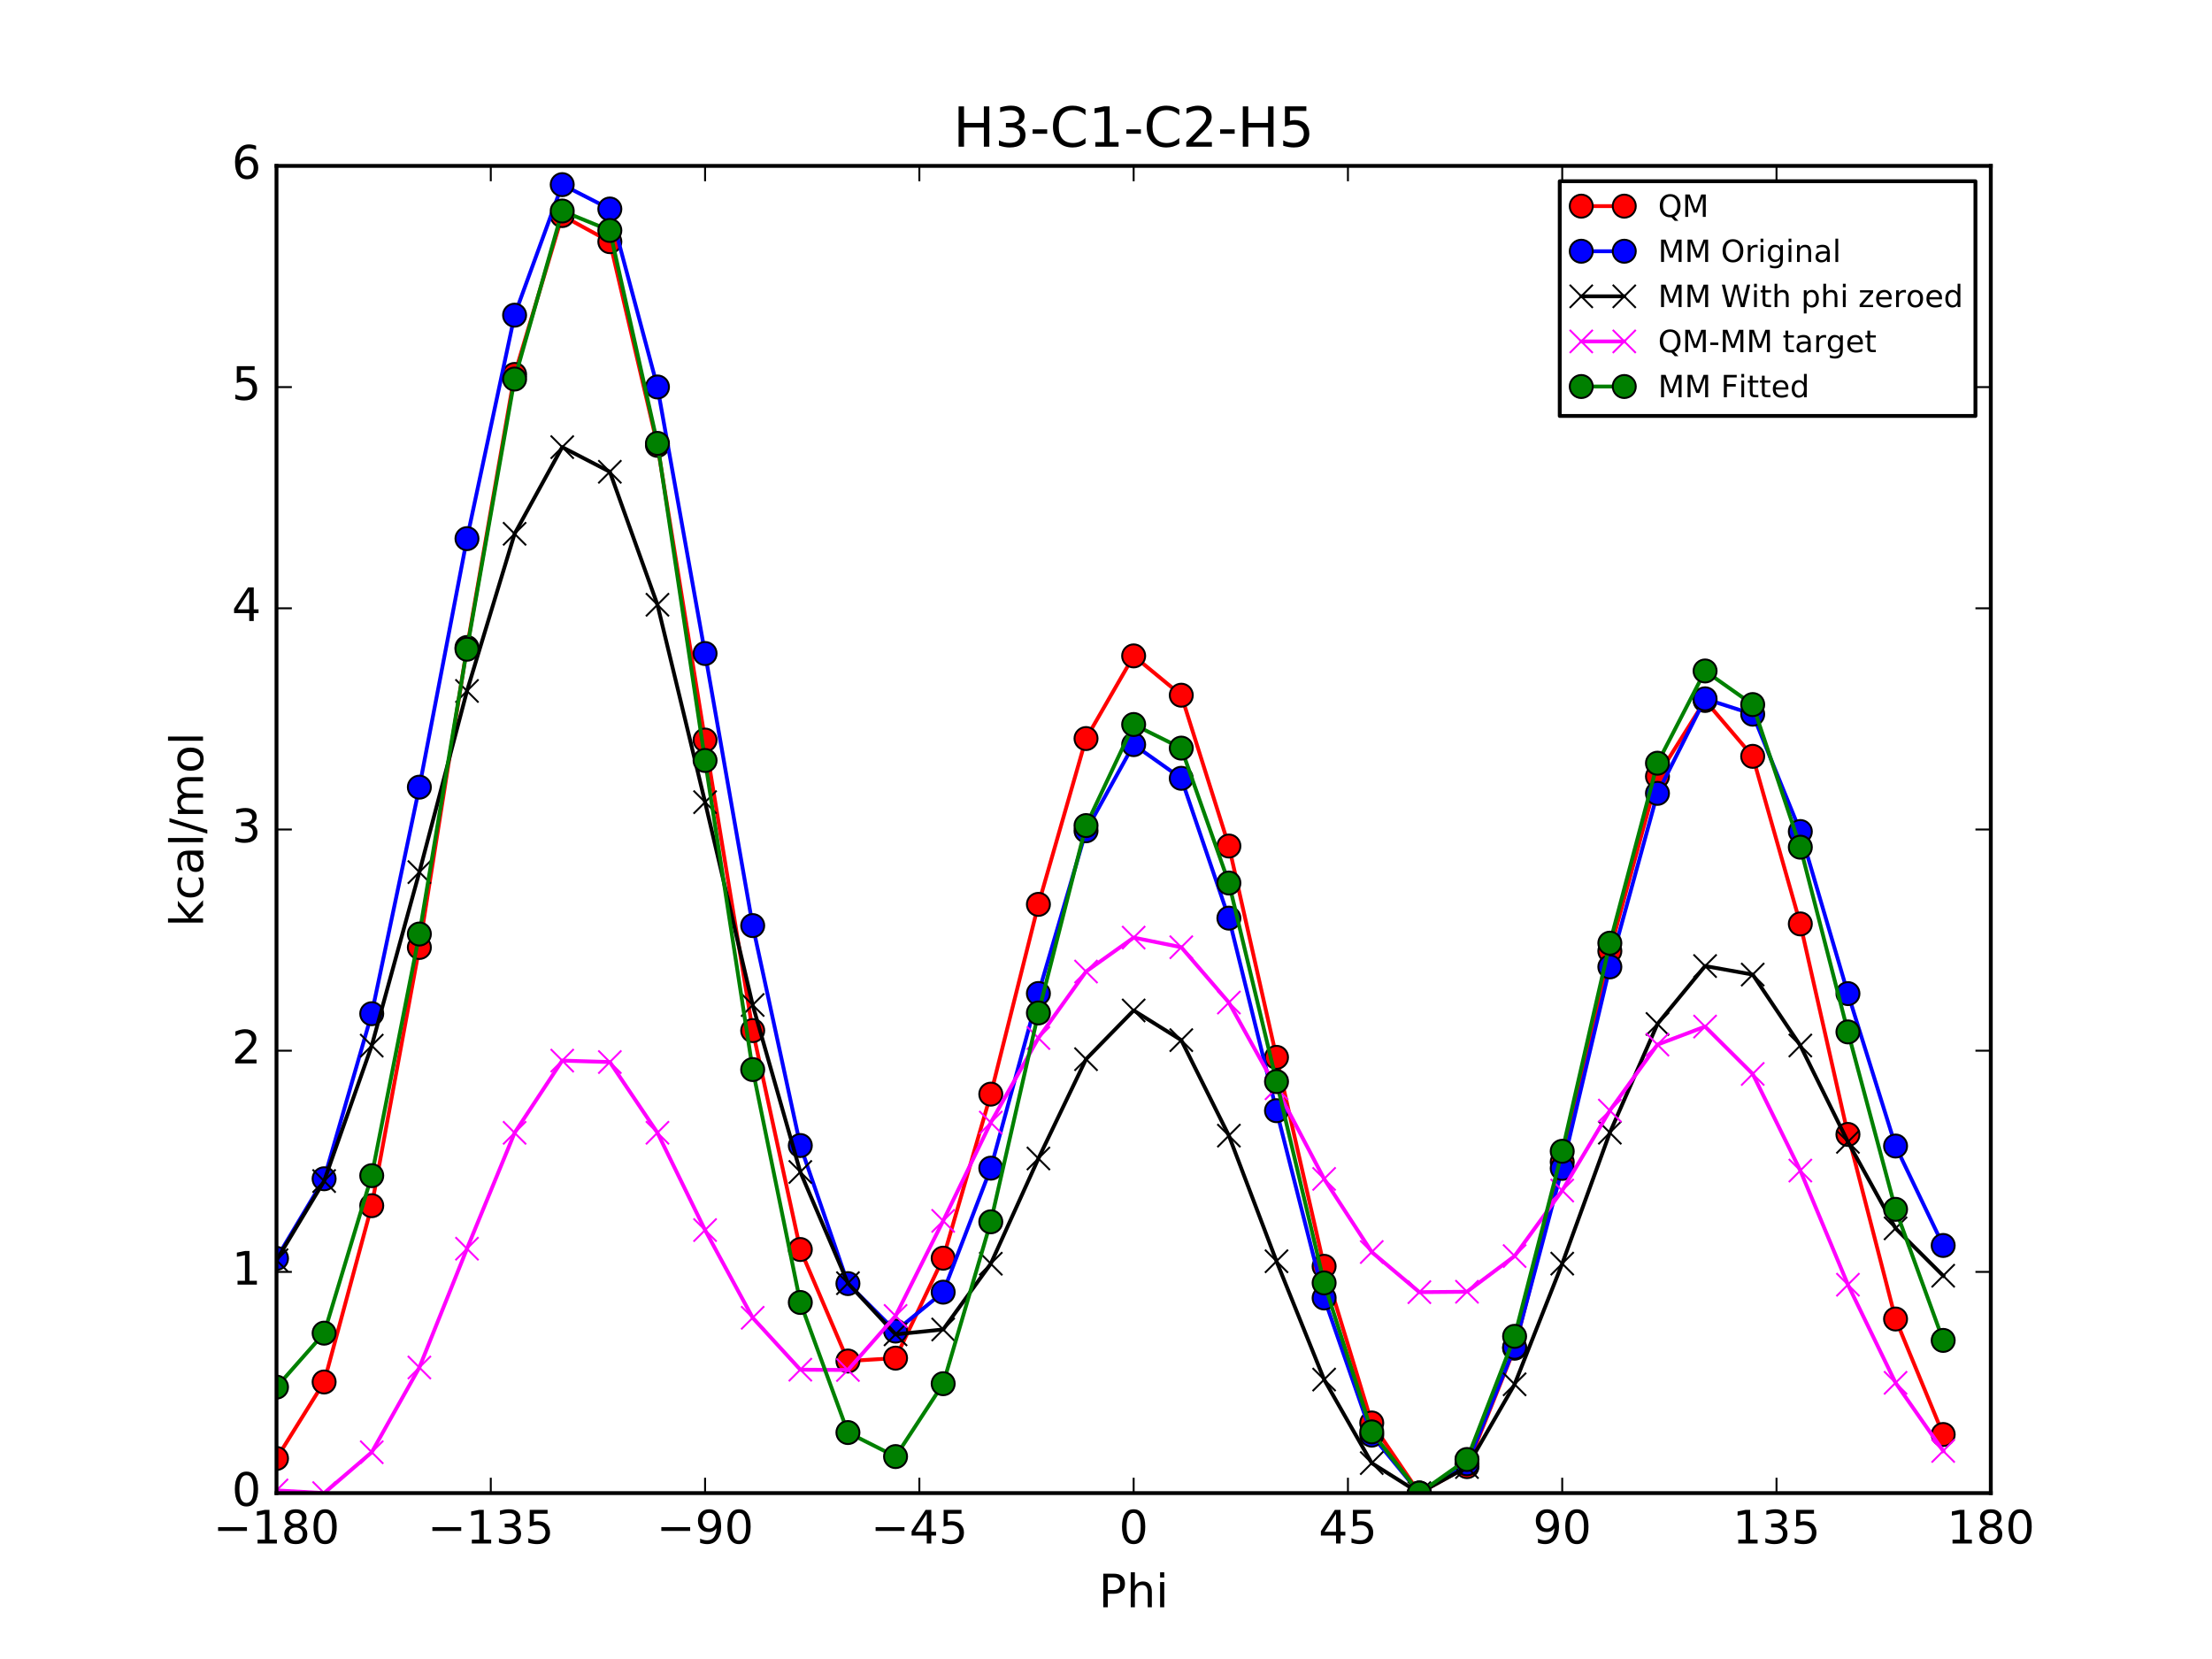<?xml version="1.0" encoding="utf-8" standalone="no"?>
<!DOCTYPE svg PUBLIC "-//W3C//DTD SVG 1.1//EN"
  "http://www.w3.org/Graphics/SVG/1.1/DTD/svg11.dtd">
<!-- Created with matplotlib (http://matplotlib.org/) -->
<svg height="432pt" version="1.1" viewBox="0 0 576 432" width="576pt" xmlns="http://www.w3.org/2000/svg" xmlns:xlink="http://www.w3.org/1999/xlink">
 <defs>
  <style type="text/css">
*{stroke-linecap:butt;stroke-linejoin:round;stroke-miterlimit:100000;}
  </style>
 </defs>
 <g id="figure_1">
  <g id="patch_1">
   <path d="M 0 432 
L 576 432 
L 576 0 
L 0 0 
z
" style="fill:#ffffff;"/>
  </g>
  <g id="axes_1">
   <g id="patch_2">
    <path d="M 72 388.8 
L 518.4 388.8 
L 518.4 43.2 
L 72 43.2 
z
" style="fill:#ffffff;"/>
   </g>
   <g id="line2d_1">
    <path clip-path="url(#p1bb2437945)" d="M 72.001 379.783 
L 84.4 359.866 
L 96.8 313.96 
L 109.2 246.716 
L 121.6 168.605 
L 134 97.507 
L 146.4 56.136 
L 158.8 62.93 
L 171.2 115.972 
L 183.6 192.713 
L 196 268.366 
L 208.4 325.368 
L 220.8 354.406 
L 233.2 353.657 
L 245.6 327.626 
L 258 284.916 
L 270.4 235.494 
L 282.8 192.319 
L 295.201 170.794 
L 307.6 181.031 
L 320 220.305 
L 332.4 275.331 
L 344.8 329.746 
L 357.2 370.539 
L 369.6 388.8 
L 382 381.906 
L 394.4 351.074 
L 406.8 302.586 
L 419.2 247.666 
L 431.6 202.176 
L 444 182.4 
L 456.4 196.95 
L 468.8 240.587 
L 481.2 295.405 
L 493.6 343.467 
L 506 373.544 
" style="fill:none;stroke:#ff0000;stroke-linecap:square;"/>
    <defs>
     <path d="M 0 3 
C 0.796 3 1.559 2.684 2.121 2.121 
C 2.684 1.559 3 0.796 3 0 
C 3 -0.796 2.684 -1.559 2.121 -2.121 
C 1.559 -2.684 0.796 -3 0 -3 
C -0.796 -3 -1.559 -2.684 -2.121 -2.121 
C -2.684 -1.559 -3 -0.796 -3 0 
C -3 0.796 -2.684 1.559 -2.121 2.121 
C -1.559 2.684 -0.796 3 0 3 
z
" id="m6b4bcb63b3" style="stroke:#000000;stroke-width:0.5;"/>
    </defs>
    <g clip-path="url(#p1bb2437945)">
     <use style="fill:#ff0000;stroke:#000000;stroke-width:0.5;" x="72.001" xlink:href="#m6b4bcb63b3" y="379.783"/>
     <use style="fill:#ff0000;stroke:#000000;stroke-width:0.5;" x="84.4" xlink:href="#m6b4bcb63b3" y="359.866"/>
     <use style="fill:#ff0000;stroke:#000000;stroke-width:0.5;" x="96.8" xlink:href="#m6b4bcb63b3" y="313.96"/>
     <use style="fill:#ff0000;stroke:#000000;stroke-width:0.5;" x="109.2" xlink:href="#m6b4bcb63b3" y="246.716"/>
     <use style="fill:#ff0000;stroke:#000000;stroke-width:0.5;" x="121.6" xlink:href="#m6b4bcb63b3" y="168.605"/>
     <use style="fill:#ff0000;stroke:#000000;stroke-width:0.5;" x="134" xlink:href="#m6b4bcb63b3" y="97.506"/>
     <use style="fill:#ff0000;stroke:#000000;stroke-width:0.5;" x="146.4" xlink:href="#m6b4bcb63b3" y="56.136"/>
     <use style="fill:#ff0000;stroke:#000000;stroke-width:0.5;" x="158.8" xlink:href="#m6b4bcb63b3" y="62.93"/>
     <use style="fill:#ff0000;stroke:#000000;stroke-width:0.5;" x="171.2" xlink:href="#m6b4bcb63b3" y="115.972"/>
     <use style="fill:#ff0000;stroke:#000000;stroke-width:0.5;" x="183.6" xlink:href="#m6b4bcb63b3" y="192.713"/>
     <use style="fill:#ff0000;stroke:#000000;stroke-width:0.5;" x="196" xlink:href="#m6b4bcb63b3" y="268.366"/>
     <use style="fill:#ff0000;stroke:#000000;stroke-width:0.5;" x="208.4" xlink:href="#m6b4bcb63b3" y="325.368"/>
     <use style="fill:#ff0000;stroke:#000000;stroke-width:0.5;" x="220.8" xlink:href="#m6b4bcb63b3" y="354.406"/>
     <use style="fill:#ff0000;stroke:#000000;stroke-width:0.5;" x="233.2" xlink:href="#m6b4bcb63b3" y="353.657"/>
     <use style="fill:#ff0000;stroke:#000000;stroke-width:0.5;" x="245.6" xlink:href="#m6b4bcb63b3" y="327.626"/>
     <use style="fill:#ff0000;stroke:#000000;stroke-width:0.5;" x="258" xlink:href="#m6b4bcb63b3" y="284.916"/>
     <use style="fill:#ff0000;stroke:#000000;stroke-width:0.5;" x="270.4" xlink:href="#m6b4bcb63b3" y="235.494"/>
     <use style="fill:#ff0000;stroke:#000000;stroke-width:0.5;" x="282.8" xlink:href="#m6b4bcb63b3" y="192.319"/>
     <use style="fill:#ff0000;stroke:#000000;stroke-width:0.5;" x="295.201" xlink:href="#m6b4bcb63b3" y="170.794"/>
     <use style="fill:#ff0000;stroke:#000000;stroke-width:0.5;" x="307.6" xlink:href="#m6b4bcb63b3" y="181.031"/>
     <use style="fill:#ff0000;stroke:#000000;stroke-width:0.5;" x="320" xlink:href="#m6b4bcb63b3" y="220.305"/>
     <use style="fill:#ff0000;stroke:#000000;stroke-width:0.5;" x="332.4" xlink:href="#m6b4bcb63b3" y="275.331"/>
     <use style="fill:#ff0000;stroke:#000000;stroke-width:0.5;" x="344.8" xlink:href="#m6b4bcb63b3" y="329.746"/>
     <use style="fill:#ff0000;stroke:#000000;stroke-width:0.5;" x="357.2" xlink:href="#m6b4bcb63b3" y="370.539"/>
     <use style="fill:#ff0000;stroke:#000000;stroke-width:0.5;" x="369.6" xlink:href="#m6b4bcb63b3" y="388.8"/>
     <use style="fill:#ff0000;stroke:#000000;stroke-width:0.5;" x="382" xlink:href="#m6b4bcb63b3" y="381.906"/>
     <use style="fill:#ff0000;stroke:#000000;stroke-width:0.5;" x="394.4" xlink:href="#m6b4bcb63b3" y="351.074"/>
     <use style="fill:#ff0000;stroke:#000000;stroke-width:0.5;" x="406.8" xlink:href="#m6b4bcb63b3" y="302.586"/>
     <use style="fill:#ff0000;stroke:#000000;stroke-width:0.5;" x="419.2" xlink:href="#m6b4bcb63b3" y="247.666"/>
     <use style="fill:#ff0000;stroke:#000000;stroke-width:0.5;" x="431.6" xlink:href="#m6b4bcb63b3" y="202.176"/>
     <use style="fill:#ff0000;stroke:#000000;stroke-width:0.5;" x="444" xlink:href="#m6b4bcb63b3" y="182.4"/>
     <use style="fill:#ff0000;stroke:#000000;stroke-width:0.5;" x="456.4" xlink:href="#m6b4bcb63b3" y="196.95"/>
     <use style="fill:#ff0000;stroke:#000000;stroke-width:0.5;" x="468.8" xlink:href="#m6b4bcb63b3" y="240.587"/>
     <use style="fill:#ff0000;stroke:#000000;stroke-width:0.5;" x="481.2" xlink:href="#m6b4bcb63b3" y="295.405"/>
     <use style="fill:#ff0000;stroke:#000000;stroke-width:0.5;" x="493.6" xlink:href="#m6b4bcb63b3" y="343.467"/>
     <use style="fill:#ff0000;stroke:#000000;stroke-width:0.5;" x="506" xlink:href="#m6b4bcb63b3" y="373.544"/>
    </g>
   </g>
   <g id="line2d_2">
    <path clip-path="url(#p1bb2437945)" d="M 72.001 327.684 
L 84.4 306.948 
L 96.8 263.964 
L 109.2 204.976 
L 121.6 140.258 
L 134 82.071 
L 146.4 48.081 
L 158.8 54.425 
L 171.2 100.77 
L 183.6 170.175 
L 196 241.024 
L 208.4 298.291 
L 220.8 334.247 
L 233.2 346.611 
L 245.6 336.475 
L 258 304.188 
L 270.4 258.701 
L 282.8 216.34 
L 295.201 193.897 
L 307.6 202.67 
L 320 239.084 
L 332.4 289.224 
L 344.8 337.992 
L 357.2 373.706 
L 369.6 388.8 
L 382 381.167 
L 394.4 350.815 
L 406.8 304.241 
L 419.2 251.778 
L 431.6 206.59 
L 444 181.967 
L 456.4 185.977 
L 468.8 216.528 
L 481.2 258.733 
L 493.6 298.424 
L 506 324.318 
" style="fill:none;stroke:#0000ff;stroke-linecap:square;"/>
    <defs>
     <path d="M 0 3 
C 0.796 3 1.559 2.684 2.121 2.121 
C 2.684 1.559 3 0.796 3 0 
C 3 -0.796 2.684 -1.559 2.121 -2.121 
C 1.559 -2.684 0.796 -3 0 -3 
C -0.796 -3 -1.559 -2.684 -2.121 -2.121 
C -2.684 -1.559 -3 -0.796 -3 0 
C -3 0.796 -2.684 1.559 -2.121 2.121 
C -1.559 2.684 -0.796 3 0 3 
z
" id="m146b5edfff" style="stroke:#000000;stroke-width:0.5;"/>
    </defs>
    <g clip-path="url(#p1bb2437945)">
     <use style="fill:#0000ff;stroke:#000000;stroke-width:0.5;" x="72.001" xlink:href="#m146b5edfff" y="327.684"/>
     <use style="fill:#0000ff;stroke:#000000;stroke-width:0.5;" x="84.4" xlink:href="#m146b5edfff" y="306.948"/>
     <use style="fill:#0000ff;stroke:#000000;stroke-width:0.5;" x="96.8" xlink:href="#m146b5edfff" y="263.964"/>
     <use style="fill:#0000ff;stroke:#000000;stroke-width:0.5;" x="109.2" xlink:href="#m146b5edfff" y="204.976"/>
     <use style="fill:#0000ff;stroke:#000000;stroke-width:0.5;" x="121.6" xlink:href="#m146b5edfff" y="140.258"/>
     <use style="fill:#0000ff;stroke:#000000;stroke-width:0.5;" x="134" xlink:href="#m146b5edfff" y="82.071"/>
     <use style="fill:#0000ff;stroke:#000000;stroke-width:0.5;" x="146.4" xlink:href="#m146b5edfff" y="48.081"/>
     <use style="fill:#0000ff;stroke:#000000;stroke-width:0.5;" x="158.8" xlink:href="#m146b5edfff" y="54.425"/>
     <use style="fill:#0000ff;stroke:#000000;stroke-width:0.5;" x="171.2" xlink:href="#m146b5edfff" y="100.77"/>
     <use style="fill:#0000ff;stroke:#000000;stroke-width:0.5;" x="183.6" xlink:href="#m146b5edfff" y="170.175"/>
     <use style="fill:#0000ff;stroke:#000000;stroke-width:0.5;" x="196" xlink:href="#m146b5edfff" y="241.024"/>
     <use style="fill:#0000ff;stroke:#000000;stroke-width:0.5;" x="208.4" xlink:href="#m146b5edfff" y="298.291"/>
     <use style="fill:#0000ff;stroke:#000000;stroke-width:0.5;" x="220.8" xlink:href="#m146b5edfff" y="334.247"/>
     <use style="fill:#0000ff;stroke:#000000;stroke-width:0.5;" x="233.2" xlink:href="#m146b5edfff" y="346.611"/>
     <use style="fill:#0000ff;stroke:#000000;stroke-width:0.5;" x="245.6" xlink:href="#m146b5edfff" y="336.475"/>
     <use style="fill:#0000ff;stroke:#000000;stroke-width:0.5;" x="258" xlink:href="#m146b5edfff" y="304.188"/>
     <use style="fill:#0000ff;stroke:#000000;stroke-width:0.5;" x="270.4" xlink:href="#m146b5edfff" y="258.701"/>
     <use style="fill:#0000ff;stroke:#000000;stroke-width:0.5;" x="282.8" xlink:href="#m146b5edfff" y="216.34"/>
     <use style="fill:#0000ff;stroke:#000000;stroke-width:0.5;" x="295.201" xlink:href="#m146b5edfff" y="193.897"/>
     <use style="fill:#0000ff;stroke:#000000;stroke-width:0.5;" x="307.6" xlink:href="#m146b5edfff" y="202.67"/>
     <use style="fill:#0000ff;stroke:#000000;stroke-width:0.5;" x="320" xlink:href="#m146b5edfff" y="239.084"/>
     <use style="fill:#0000ff;stroke:#000000;stroke-width:0.5;" x="332.4" xlink:href="#m146b5edfff" y="289.224"/>
     <use style="fill:#0000ff;stroke:#000000;stroke-width:0.5;" x="344.8" xlink:href="#m146b5edfff" y="337.992"/>
     <use style="fill:#0000ff;stroke:#000000;stroke-width:0.5;" x="357.2" xlink:href="#m146b5edfff" y="373.706"/>
     <use style="fill:#0000ff;stroke:#000000;stroke-width:0.5;" x="369.6" xlink:href="#m146b5edfff" y="388.8"/>
     <use style="fill:#0000ff;stroke:#000000;stroke-width:0.5;" x="382" xlink:href="#m146b5edfff" y="381.167"/>
     <use style="fill:#0000ff;stroke:#000000;stroke-width:0.5;" x="394.4" xlink:href="#m146b5edfff" y="350.815"/>
     <use style="fill:#0000ff;stroke:#000000;stroke-width:0.5;" x="406.8" xlink:href="#m146b5edfff" y="304.241"/>
     <use style="fill:#0000ff;stroke:#000000;stroke-width:0.5;" x="419.2" xlink:href="#m146b5edfff" y="251.778"/>
     <use style="fill:#0000ff;stroke:#000000;stroke-width:0.5;" x="431.6" xlink:href="#m146b5edfff" y="206.59"/>
     <use style="fill:#0000ff;stroke:#000000;stroke-width:0.5;" x="444" xlink:href="#m146b5edfff" y="181.967"/>
     <use style="fill:#0000ff;stroke:#000000;stroke-width:0.5;" x="456.4" xlink:href="#m146b5edfff" y="185.977"/>
     <use style="fill:#0000ff;stroke:#000000;stroke-width:0.5;" x="468.8" xlink:href="#m146b5edfff" y="216.528"/>
     <use style="fill:#0000ff;stroke:#000000;stroke-width:0.5;" x="481.2" xlink:href="#m146b5edfff" y="258.733"/>
     <use style="fill:#0000ff;stroke:#000000;stroke-width:0.5;" x="493.6" xlink:href="#m146b5edfff" y="298.424"/>
     <use style="fill:#0000ff;stroke:#000000;stroke-width:0.5;" x="506" xlink:href="#m146b5edfff" y="324.318"/>
    </g>
   </g>
   <g id="line2d_3">
    <path clip-path="url(#p1bb2437945)" d="M 72.001 328.159 
L 84.4 307.542 
L 96.8 272.276 
L 109.2 227.098 
L 121.6 179.922 
L 134 138.998 
L 146.4 116.432 
L 158.8 122.851 
L 171.2 157.477 
L 183.6 208.881 
L 196 261.696 
L 208.4 305.18 
L 220.8 334.139 
L 233.2 347.466 
L 245.6 346.193 
L 258 329.074 
L 270.4 301.667 
L 282.8 275.807 
L 295.201 263.12 
L 307.6 270.85 
L 320 295.72 
L 332.4 328.425 
L 344.8 359.236 
L 357.2 380.987 
L 369.6 388.8 
L 382 382.014 
L 394.4 360.472 
L 406.8 329.047 
L 419.2 294.952 
L 431.6 266.638 
L 444 251.555 
L 456.4 253.775 
L 468.8 272.248 
L 481.2 297.343 
L 493.6 319.86 
L 506 332.199 
" style="fill:none;stroke:#000000;stroke-linecap:square;"/>
    <defs>
     <path d="M -3 3 
L 3 -3 
M -3 -3 
L 3 3 
" id="m97265c5e79" style="stroke:#000000;stroke-width:0.5;"/>
    </defs>
    <g clip-path="url(#p1bb2437945)">
     <use style="stroke:#000000;stroke-width:0.5;" x="72.001" xlink:href="#m97265c5e79" y="328.159"/>
     <use style="stroke:#000000;stroke-width:0.5;" x="84.4" xlink:href="#m97265c5e79" y="307.542"/>
     <use style="stroke:#000000;stroke-width:0.5;" x="96.8" xlink:href="#m97265c5e79" y="272.276"/>
     <use style="stroke:#000000;stroke-width:0.5;" x="109.2" xlink:href="#m97265c5e79" y="227.098"/>
     <use style="stroke:#000000;stroke-width:0.5;" x="121.6" xlink:href="#m97265c5e79" y="179.922"/>
     <use style="stroke:#000000;stroke-width:0.5;" x="134" xlink:href="#m97265c5e79" y="138.998"/>
     <use style="stroke:#000000;stroke-width:0.5;" x="146.4" xlink:href="#m97265c5e79" y="116.432"/>
     <use style="stroke:#000000;stroke-width:0.5;" x="158.8" xlink:href="#m97265c5e79" y="122.851"/>
     <use style="stroke:#000000;stroke-width:0.5;" x="171.2" xlink:href="#m97265c5e79" y="157.477"/>
     <use style="stroke:#000000;stroke-width:0.5;" x="183.6" xlink:href="#m97265c5e79" y="208.881"/>
     <use style="stroke:#000000;stroke-width:0.5;" x="196" xlink:href="#m97265c5e79" y="261.696"/>
     <use style="stroke:#000000;stroke-width:0.5;" x="208.4" xlink:href="#m97265c5e79" y="305.18"/>
     <use style="stroke:#000000;stroke-width:0.5;" x="220.8" xlink:href="#m97265c5e79" y="334.139"/>
     <use style="stroke:#000000;stroke-width:0.5;" x="233.2" xlink:href="#m97265c5e79" y="347.466"/>
     <use style="stroke:#000000;stroke-width:0.5;" x="245.6" xlink:href="#m97265c5e79" y="346.193"/>
     <use style="stroke:#000000;stroke-width:0.5;" x="258" xlink:href="#m97265c5e79" y="329.074"/>
     <use style="stroke:#000000;stroke-width:0.5;" x="270.4" xlink:href="#m97265c5e79" y="301.667"/>
     <use style="stroke:#000000;stroke-width:0.5;" x="282.8" xlink:href="#m97265c5e79" y="275.807"/>
     <use style="stroke:#000000;stroke-width:0.5;" x="295.201" xlink:href="#m97265c5e79" y="263.12"/>
     <use style="stroke:#000000;stroke-width:0.5;" x="307.6" xlink:href="#m97265c5e79" y="270.85"/>
     <use style="stroke:#000000;stroke-width:0.5;" x="320" xlink:href="#m97265c5e79" y="295.72"/>
     <use style="stroke:#000000;stroke-width:0.5;" x="332.4" xlink:href="#m97265c5e79" y="328.425"/>
     <use style="stroke:#000000;stroke-width:0.5;" x="344.8" xlink:href="#m97265c5e79" y="359.236"/>
     <use style="stroke:#000000;stroke-width:0.5;" x="357.2" xlink:href="#m97265c5e79" y="380.987"/>
     <use style="stroke:#000000;stroke-width:0.5;" x="369.6" xlink:href="#m97265c5e79" y="388.8"/>
     <use style="stroke:#000000;stroke-width:0.5;" x="382" xlink:href="#m97265c5e79" y="382.014"/>
     <use style="stroke:#000000;stroke-width:0.5;" x="394.4" xlink:href="#m97265c5e79" y="360.472"/>
     <use style="stroke:#000000;stroke-width:0.5;" x="406.8" xlink:href="#m97265c5e79" y="329.047"/>
     <use style="stroke:#000000;stroke-width:0.5;" x="419.2" xlink:href="#m97265c5e79" y="294.952"/>
     <use style="stroke:#000000;stroke-width:0.5;" x="431.6" xlink:href="#m97265c5e79" y="266.638"/>
     <use style="stroke:#000000;stroke-width:0.5;" x="444" xlink:href="#m97265c5e79" y="251.555"/>
     <use style="stroke:#000000;stroke-width:0.5;" x="456.4" xlink:href="#m97265c5e79" y="253.775"/>
     <use style="stroke:#000000;stroke-width:0.5;" x="468.8" xlink:href="#m97265c5e79" y="272.248"/>
     <use style="stroke:#000000;stroke-width:0.5;" x="481.2" xlink:href="#m97265c5e79" y="297.343"/>
     <use style="stroke:#000000;stroke-width:0.5;" x="493.6" xlink:href="#m97265c5e79" y="319.86"/>
     <use style="stroke:#000000;stroke-width:0.5;" x="506" xlink:href="#m97265c5e79" y="332.199"/>
    </g>
   </g>
   <g id="line2d_4">
    <path clip-path="url(#p1bb2437945)" d="M 72.001 388.1 
L 84.4 388.8 
L 96.8 378.159 
L 109.2 356.094 
L 121.6 325.159 
L 134 294.984 
L 146.4 276.18 
L 158.8 276.555 
L 171.2 294.97 
L 183.6 320.307 
L 196 343.146 
L 208.4 356.663 
L 220.8 356.743 
L 233.2 342.667 
L 245.6 317.91 
L 258 292.318 
L 270.4 270.303 
L 282.8 252.987 
L 295.201 244.15 
L 307.6 246.656 
L 320 261.06 
L 332.4 283.382 
L 344.8 306.985 
L 357.2 326.027 
L 369.6 336.476 
L 382 336.368 
L 394.4 327.077 
L 406.8 310.014 
L 419.2 289.19 
L 431.6 272.013 
L 444 267.32 
L 456.4 279.651 
L 468.8 304.814 
L 481.2 334.537 
L 493.6 360.083 
L 506 377.82 
" style="fill:none;stroke:#ff00ff;stroke-linecap:square;"/>
    <defs>
     <path d="M -3 3 
L 3 -3 
M -3 -3 
L 3 3 
" id="mfee19b9d16" style="stroke:#ff00ff;stroke-width:0.5;"/>
    </defs>
    <g clip-path="url(#p1bb2437945)">
     <use style="fill:#ff00ff;stroke:#ff00ff;stroke-width:0.5;" x="72.001" xlink:href="#mfee19b9d16" y="388.1"/>
     <use style="fill:#ff00ff;stroke:#ff00ff;stroke-width:0.5;" x="84.4" xlink:href="#mfee19b9d16" y="388.8"/>
     <use style="fill:#ff00ff;stroke:#ff00ff;stroke-width:0.5;" x="96.8" xlink:href="#mfee19b9d16" y="378.159"/>
     <use style="fill:#ff00ff;stroke:#ff00ff;stroke-width:0.5;" x="109.2" xlink:href="#mfee19b9d16" y="356.094"/>
     <use style="fill:#ff00ff;stroke:#ff00ff;stroke-width:0.5;" x="121.6" xlink:href="#mfee19b9d16" y="325.159"/>
     <use style="fill:#ff00ff;stroke:#ff00ff;stroke-width:0.5;" x="134" xlink:href="#mfee19b9d16" y="294.984"/>
     <use style="fill:#ff00ff;stroke:#ff00ff;stroke-width:0.5;" x="146.4" xlink:href="#mfee19b9d16" y="276.18"/>
     <use style="fill:#ff00ff;stroke:#ff00ff;stroke-width:0.5;" x="158.8" xlink:href="#mfee19b9d16" y="276.555"/>
     <use style="fill:#ff00ff;stroke:#ff00ff;stroke-width:0.5;" x="171.2" xlink:href="#mfee19b9d16" y="294.97"/>
     <use style="fill:#ff00ff;stroke:#ff00ff;stroke-width:0.5;" x="183.6" xlink:href="#mfee19b9d16" y="320.307"/>
     <use style="fill:#ff00ff;stroke:#ff00ff;stroke-width:0.5;" x="196" xlink:href="#mfee19b9d16" y="343.146"/>
     <use style="fill:#ff00ff;stroke:#ff00ff;stroke-width:0.5;" x="208.4" xlink:href="#mfee19b9d16" y="356.663"/>
     <use style="fill:#ff00ff;stroke:#ff00ff;stroke-width:0.5;" x="220.8" xlink:href="#mfee19b9d16" y="356.743"/>
     <use style="fill:#ff00ff;stroke:#ff00ff;stroke-width:0.5;" x="233.2" xlink:href="#mfee19b9d16" y="342.667"/>
     <use style="fill:#ff00ff;stroke:#ff00ff;stroke-width:0.5;" x="245.6" xlink:href="#mfee19b9d16" y="317.91"/>
     <use style="fill:#ff00ff;stroke:#ff00ff;stroke-width:0.5;" x="258" xlink:href="#mfee19b9d16" y="292.318"/>
     <use style="fill:#ff00ff;stroke:#ff00ff;stroke-width:0.5;" x="270.4" xlink:href="#mfee19b9d16" y="270.303"/>
     <use style="fill:#ff00ff;stroke:#ff00ff;stroke-width:0.5;" x="282.8" xlink:href="#mfee19b9d16" y="252.987"/>
     <use style="fill:#ff00ff;stroke:#ff00ff;stroke-width:0.5;" x="295.201" xlink:href="#mfee19b9d16" y="244.15"/>
     <use style="fill:#ff00ff;stroke:#ff00ff;stroke-width:0.5;" x="307.6" xlink:href="#mfee19b9d16" y="246.656"/>
     <use style="fill:#ff00ff;stroke:#ff00ff;stroke-width:0.5;" x="320" xlink:href="#mfee19b9d16" y="261.06"/>
     <use style="fill:#ff00ff;stroke:#ff00ff;stroke-width:0.5;" x="332.4" xlink:href="#mfee19b9d16" y="283.382"/>
     <use style="fill:#ff00ff;stroke:#ff00ff;stroke-width:0.5;" x="344.8" xlink:href="#mfee19b9d16" y="306.985"/>
     <use style="fill:#ff00ff;stroke:#ff00ff;stroke-width:0.5;" x="357.2" xlink:href="#mfee19b9d16" y="326.027"/>
     <use style="fill:#ff00ff;stroke:#ff00ff;stroke-width:0.5;" x="369.6" xlink:href="#mfee19b9d16" y="336.476"/>
     <use style="fill:#ff00ff;stroke:#ff00ff;stroke-width:0.5;" x="382" xlink:href="#mfee19b9d16" y="336.368"/>
     <use style="fill:#ff00ff;stroke:#ff00ff;stroke-width:0.5;" x="394.4" xlink:href="#mfee19b9d16" y="327.077"/>
     <use style="fill:#ff00ff;stroke:#ff00ff;stroke-width:0.5;" x="406.8" xlink:href="#mfee19b9d16" y="310.014"/>
     <use style="fill:#ff00ff;stroke:#ff00ff;stroke-width:0.5;" x="419.2" xlink:href="#mfee19b9d16" y="289.19"/>
     <use style="fill:#ff00ff;stroke:#ff00ff;stroke-width:0.5;" x="431.6" xlink:href="#mfee19b9d16" y="272.013"/>
     <use style="fill:#ff00ff;stroke:#ff00ff;stroke-width:0.5;" x="444" xlink:href="#mfee19b9d16" y="267.32"/>
     <use style="fill:#ff00ff;stroke:#ff00ff;stroke-width:0.5;" x="456.4" xlink:href="#mfee19b9d16" y="279.651"/>
     <use style="fill:#ff00ff;stroke:#ff00ff;stroke-width:0.5;" x="468.8" xlink:href="#mfee19b9d16" y="304.814"/>
     <use style="fill:#ff00ff;stroke:#ff00ff;stroke-width:0.5;" x="481.2" xlink:href="#mfee19b9d16" y="334.537"/>
     <use style="fill:#ff00ff;stroke:#ff00ff;stroke-width:0.5;" x="493.6" xlink:href="#mfee19b9d16" y="360.083"/>
     <use style="fill:#ff00ff;stroke:#ff00ff;stroke-width:0.5;" x="506" xlink:href="#mfee19b9d16" y="377.82"/>
    </g>
   </g>
   <g id="line2d_5">
    <path clip-path="url(#p1bb2437945)" d="M 72.001 361.202 
L 84.4 347.152 
L 96.8 306.14 
L 109.2 243.217 
L 121.6 169.055 
L 134 98.705 
L 146.4 54.945 
L 158.8 60.01 
L 171.2 115.457 
L 183.6 198.026 
L 196 278.51 
L 208.4 339.159 
L 220.8 373.03 
L 233.2 379.288 
L 245.6 360.314 
L 258 318.156 
L 270.4 263.772 
L 282.8 214.979 
L 295.201 188.66 
L 307.6 194.808 
L 320 229.937 
L 332.4 281.643 
L 344.8 334.073 
L 357.2 372.858 
L 369.6 388.8 
L 382 380.047 
L 394.4 347.978 
L 406.8 299.789 
L 419.2 245.598 
L 431.6 198.738 
L 444 174.722 
L 456.4 183.469 
L 468.8 220.606 
L 481.2 268.708 
L 493.6 314.911 
L 506 349.039 
" style="fill:none;stroke:#008000;stroke-linecap:square;"/>
    <defs>
     <path d="M 0 3 
C 0.796 3 1.559 2.684 2.121 2.121 
C 2.684 1.559 3 0.796 3 0 
C 3 -0.796 2.684 -1.559 2.121 -2.121 
C 1.559 -2.684 0.796 -3 0 -3 
C -0.796 -3 -1.559 -2.684 -2.121 -2.121 
C -2.684 -1.559 -3 -0.796 -3 0 
C -3 0.796 -2.684 1.559 -2.121 2.121 
C -1.559 2.684 -0.796 3 0 3 
z
" id="mc8528edded" style="stroke:#000000;stroke-width:0.5;"/>
    </defs>
    <g clip-path="url(#p1bb2437945)">
     <use style="fill:#008000;stroke:#000000;stroke-width:0.5;" x="72.001" xlink:href="#mc8528edded" y="361.202"/>
     <use style="fill:#008000;stroke:#000000;stroke-width:0.5;" x="84.4" xlink:href="#mc8528edded" y="347.152"/>
     <use style="fill:#008000;stroke:#000000;stroke-width:0.5;" x="96.8" xlink:href="#mc8528edded" y="306.14"/>
     <use style="fill:#008000;stroke:#000000;stroke-width:0.5;" x="109.2" xlink:href="#mc8528edded" y="243.217"/>
     <use style="fill:#008000;stroke:#000000;stroke-width:0.5;" x="121.6" xlink:href="#mc8528edded" y="169.055"/>
     <use style="fill:#008000;stroke:#000000;stroke-width:0.5;" x="134" xlink:href="#mc8528edded" y="98.705"/>
     <use style="fill:#008000;stroke:#000000;stroke-width:0.5;" x="146.4" xlink:href="#mc8528edded" y="54.945"/>
     <use style="fill:#008000;stroke:#000000;stroke-width:0.5;" x="158.8" xlink:href="#mc8528edded" y="60.01"/>
     <use style="fill:#008000;stroke:#000000;stroke-width:0.5;" x="171.2" xlink:href="#mc8528edded" y="115.457"/>
     <use style="fill:#008000;stroke:#000000;stroke-width:0.5;" x="183.6" xlink:href="#mc8528edded" y="198.026"/>
     <use style="fill:#008000;stroke:#000000;stroke-width:0.5;" x="196" xlink:href="#mc8528edded" y="278.51"/>
     <use style="fill:#008000;stroke:#000000;stroke-width:0.5;" x="208.4" xlink:href="#mc8528edded" y="339.159"/>
     <use style="fill:#008000;stroke:#000000;stroke-width:0.5;" x="220.8" xlink:href="#mc8528edded" y="373.03"/>
     <use style="fill:#008000;stroke:#000000;stroke-width:0.5;" x="233.2" xlink:href="#mc8528edded" y="379.288"/>
     <use style="fill:#008000;stroke:#000000;stroke-width:0.5;" x="245.6" xlink:href="#mc8528edded" y="360.314"/>
     <use style="fill:#008000;stroke:#000000;stroke-width:0.5;" x="258" xlink:href="#mc8528edded" y="318.156"/>
     <use style="fill:#008000;stroke:#000000;stroke-width:0.5;" x="270.4" xlink:href="#mc8528edded" y="263.772"/>
     <use style="fill:#008000;stroke:#000000;stroke-width:0.5;" x="282.8" xlink:href="#mc8528edded" y="214.979"/>
     <use style="fill:#008000;stroke:#000000;stroke-width:0.5;" x="295.201" xlink:href="#mc8528edded" y="188.66"/>
     <use style="fill:#008000;stroke:#000000;stroke-width:0.5;" x="307.6" xlink:href="#mc8528edded" y="194.808"/>
     <use style="fill:#008000;stroke:#000000;stroke-width:0.5;" x="320" xlink:href="#mc8528edded" y="229.937"/>
     <use style="fill:#008000;stroke:#000000;stroke-width:0.5;" x="332.4" xlink:href="#mc8528edded" y="281.643"/>
     <use style="fill:#008000;stroke:#000000;stroke-width:0.5;" x="344.8" xlink:href="#mc8528edded" y="334.073"/>
     <use style="fill:#008000;stroke:#000000;stroke-width:0.5;" x="357.2" xlink:href="#mc8528edded" y="372.858"/>
     <use style="fill:#008000;stroke:#000000;stroke-width:0.5;" x="369.6" xlink:href="#mc8528edded" y="388.8"/>
     <use style="fill:#008000;stroke:#000000;stroke-width:0.5;" x="382" xlink:href="#mc8528edded" y="380.047"/>
     <use style="fill:#008000;stroke:#000000;stroke-width:0.5;" x="394.4" xlink:href="#mc8528edded" y="347.978"/>
     <use style="fill:#008000;stroke:#000000;stroke-width:0.5;" x="406.8" xlink:href="#mc8528edded" y="299.789"/>
     <use style="fill:#008000;stroke:#000000;stroke-width:0.5;" x="419.2" xlink:href="#mc8528edded" y="245.598"/>
     <use style="fill:#008000;stroke:#000000;stroke-width:0.5;" x="431.6" xlink:href="#mc8528edded" y="198.738"/>
     <use style="fill:#008000;stroke:#000000;stroke-width:0.5;" x="444" xlink:href="#mc8528edded" y="174.722"/>
     <use style="fill:#008000;stroke:#000000;stroke-width:0.5;" x="456.4" xlink:href="#mc8528edded" y="183.469"/>
     <use style="fill:#008000;stroke:#000000;stroke-width:0.5;" x="468.8" xlink:href="#mc8528edded" y="220.606"/>
     <use style="fill:#008000;stroke:#000000;stroke-width:0.5;" x="481.2" xlink:href="#mc8528edded" y="268.708"/>
     <use style="fill:#008000;stroke:#000000;stroke-width:0.5;" x="493.6" xlink:href="#mc8528edded" y="314.911"/>
     <use style="fill:#008000;stroke:#000000;stroke-width:0.5;" x="506" xlink:href="#mc8528edded" y="349.039"/>
    </g>
   </g>
   <g id="patch_3">
    <path d="M 72 388.8 
L 72 43.2 
" style="fill:none;stroke:#000000;stroke-linecap:square;stroke-linejoin:miter;"/>
   </g>
   <g id="patch_4">
    <path d="M 518.4 388.8 
L 518.4 43.2 
" style="fill:none;stroke:#000000;stroke-linecap:square;stroke-linejoin:miter;"/>
   </g>
   <g id="patch_5">
    <path d="M 72 43.2 
L 518.4 43.2 
" style="fill:none;stroke:#000000;stroke-linecap:square;stroke-linejoin:miter;"/>
   </g>
   <g id="patch_6">
    <path d="M 72 388.8 
L 518.4 388.8 
" style="fill:none;stroke:#000000;stroke-linecap:square;stroke-linejoin:miter;"/>
   </g>
   <g id="matplotlib.axis_1">
    <g id="xtick_1">
     <g id="line2d_6">
      <defs>
       <path d="M 0 0 
L 0 -4 
" id="mad44f164dc" style="stroke:#000000;stroke-width:0.5;"/>
      </defs>
      <g>
       <use style="stroke:#000000;stroke-width:0.5;" x="72.0" xlink:href="#mad44f164dc" y="388.8"/>
      </g>
     </g>
     <g id="line2d_7">
      <defs>
       <path d="M 0 0 
L 0 4 
" id="mdd7283f108" style="stroke:#000000;stroke-width:0.5;"/>
      </defs>
      <g>
       <use style="stroke:#000000;stroke-width:0.5;" x="72.0" xlink:href="#mdd7283f108" y="43.2"/>
      </g>
     </g>
     <g id="text_1">
      <!-- −180 -->
      <defs>
       <path d="M 31.781 34.625 
Q 24.75 34.625 20.719 30.859 
Q 16.703 27.094 16.703 20.516 
Q 16.703 13.922 20.719 10.156 
Q 24.75 6.391 31.781 6.391 
Q 38.812 6.391 42.859 10.172 
Q 46.922 13.969 46.922 20.516 
Q 46.922 27.094 42.891 30.859 
Q 38.875 34.625 31.781 34.625 
M 21.922 38.812 
Q 15.578 40.375 12.031 44.719 
Q 8.5 49.078 8.5 55.328 
Q 8.5 64.062 14.719 69.141 
Q 20.953 74.219 31.781 74.219 
Q 42.672 74.219 48.875 69.141 
Q 55.078 64.062 55.078 55.328 
Q 55.078 49.078 51.531 44.719 
Q 48 40.375 41.703 38.812 
Q 48.828 37.156 52.797 32.312 
Q 56.781 27.484 56.781 20.516 
Q 56.781 9.906 50.312 4.234 
Q 43.844 -1.422 31.781 -1.422 
Q 19.734 -1.422 13.25 4.234 
Q 6.781 9.906 6.781 20.516 
Q 6.781 27.484 10.781 32.312 
Q 14.797 37.156 21.922 38.812 
M 18.312 54.391 
Q 18.312 48.734 21.844 45.562 
Q 25.391 42.391 31.781 42.391 
Q 38.141 42.391 41.719 45.562 
Q 45.312 48.734 45.312 54.391 
Q 45.312 60.062 41.719 63.234 
Q 38.141 66.406 31.781 66.406 
Q 25.391 66.406 21.844 63.234 
Q 18.312 60.062 18.312 54.391 
" id="BitstreamVeraSans-Roman-38"/>
       <path d="M 10.594 35.5 
L 73.188 35.5 
L 73.188 27.203 
L 10.594 27.203 
z
" id="BitstreamVeraSans-Roman-2212"/>
       <path d="M 12.406 8.297 
L 28.516 8.297 
L 28.516 63.922 
L 10.984 60.406 
L 10.984 69.391 
L 28.422 72.906 
L 38.281 72.906 
L 38.281 8.297 
L 54.391 8.297 
L 54.391 0 
L 12.406 0 
z
" id="BitstreamVeraSans-Roman-31"/>
       <path d="M 31.781 66.406 
Q 24.172 66.406 20.328 58.906 
Q 16.5 51.422 16.5 36.375 
Q 16.5 21.391 20.328 13.891 
Q 24.172 6.391 31.781 6.391 
Q 39.453 6.391 43.281 13.891 
Q 47.125 21.391 47.125 36.375 
Q 47.125 51.422 43.281 58.906 
Q 39.453 66.406 31.781 66.406 
M 31.781 74.219 
Q 44.047 74.219 50.516 64.516 
Q 56.984 54.828 56.984 36.375 
Q 56.984 17.969 50.516 8.266 
Q 44.047 -1.422 31.781 -1.422 
Q 19.531 -1.422 13.062 8.266 
Q 6.594 17.969 6.594 36.375 
Q 6.594 54.828 13.062 64.516 
Q 19.531 74.219 31.781 74.219 
" id="BitstreamVeraSans-Roman-30"/>
      </defs>
      <g transform="translate(55.52 401.918)scale(0.12 -0.12)">
       <use xlink:href="#BitstreamVeraSans-Roman-2212"/>
       <use x="83.789" xlink:href="#BitstreamVeraSans-Roman-31"/>
       <use x="147.412" xlink:href="#BitstreamVeraSans-Roman-38"/>
       <use x="211.035" xlink:href="#BitstreamVeraSans-Roman-30"/>
      </g>
     </g>
    </g>
    <g id="xtick_2">
     <g id="line2d_8">
      <g>
       <use style="stroke:#000000;stroke-width:0.5;" x="127.8" xlink:href="#mad44f164dc" y="388.8"/>
      </g>
     </g>
     <g id="line2d_9">
      <g>
       <use style="stroke:#000000;stroke-width:0.5;" x="127.8" xlink:href="#mdd7283f108" y="43.2"/>
      </g>
     </g>
     <g id="text_2">
      <!-- −135 -->
      <defs>
       <path d="M 10.797 72.906 
L 49.516 72.906 
L 49.516 64.594 
L 19.828 64.594 
L 19.828 46.734 
Q 21.969 47.469 24.109 47.828 
Q 26.266 48.188 28.422 48.188 
Q 40.625 48.188 47.75 41.5 
Q 54.891 34.812 54.891 23.391 
Q 54.891 11.625 47.562 5.094 
Q 40.234 -1.422 26.906 -1.422 
Q 22.312 -1.422 17.547 -0.641 
Q 12.797 0.141 7.719 1.703 
L 7.719 11.625 
Q 12.109 9.234 16.797 8.062 
Q 21.484 6.891 26.703 6.891 
Q 35.156 6.891 40.078 11.328 
Q 45.016 15.766 45.016 23.391 
Q 45.016 31 40.078 35.438 
Q 35.156 39.891 26.703 39.891 
Q 22.75 39.891 18.812 39.016 
Q 14.891 38.141 10.797 36.281 
z
" id="BitstreamVeraSans-Roman-35"/>
       <path d="M 40.578 39.312 
Q 47.656 37.797 51.625 33 
Q 55.609 28.219 55.609 21.188 
Q 55.609 10.406 48.188 4.484 
Q 40.766 -1.422 27.094 -1.422 
Q 22.516 -1.422 17.656 -0.516 
Q 12.797 0.391 7.625 2.203 
L 7.625 11.719 
Q 11.719 9.328 16.594 8.109 
Q 21.484 6.891 26.812 6.891 
Q 36.078 6.891 40.938 10.547 
Q 45.797 14.203 45.797 21.188 
Q 45.797 27.641 41.281 31.266 
Q 36.766 34.906 28.719 34.906 
L 20.219 34.906 
L 20.219 43.016 
L 29.109 43.016 
Q 36.375 43.016 40.234 45.922 
Q 44.094 48.828 44.094 54.297 
Q 44.094 59.906 40.109 62.906 
Q 36.141 65.922 28.719 65.922 
Q 24.656 65.922 20.016 65.031 
Q 15.375 64.156 9.812 62.312 
L 9.812 71.094 
Q 15.438 72.656 20.344 73.438 
Q 25.25 74.219 29.594 74.219 
Q 40.828 74.219 47.359 69.109 
Q 53.906 64.016 53.906 55.328 
Q 53.906 49.266 50.438 45.094 
Q 46.969 40.922 40.578 39.312 
" id="BitstreamVeraSans-Roman-33"/>
      </defs>
      <g transform="translate(111.32 401.918)scale(0.12 -0.12)">
       <use xlink:href="#BitstreamVeraSans-Roman-2212"/>
       <use x="83.789" xlink:href="#BitstreamVeraSans-Roman-31"/>
       <use x="147.412" xlink:href="#BitstreamVeraSans-Roman-33"/>
       <use x="211.035" xlink:href="#BitstreamVeraSans-Roman-35"/>
      </g>
     </g>
    </g>
    <g id="xtick_3">
     <g id="line2d_10">
      <g>
       <use style="stroke:#000000;stroke-width:0.5;" x="183.6" xlink:href="#mad44f164dc" y="388.8"/>
      </g>
     </g>
     <g id="line2d_11">
      <g>
       <use style="stroke:#000000;stroke-width:0.5;" x="183.6" xlink:href="#mdd7283f108" y="43.2"/>
      </g>
     </g>
     <g id="text_3">
      <!-- −90 -->
      <defs>
       <path d="M 10.984 1.516 
L 10.984 10.5 
Q 14.703 8.734 18.5 7.812 
Q 22.312 6.891 25.984 6.891 
Q 35.75 6.891 40.891 13.453 
Q 46.047 20.016 46.781 33.406 
Q 43.953 29.203 39.594 26.953 
Q 35.25 24.703 29.984 24.703 
Q 19.047 24.703 12.672 31.312 
Q 6.297 37.938 6.297 49.422 
Q 6.297 60.641 12.938 67.422 
Q 19.578 74.219 30.609 74.219 
Q 43.266 74.219 49.922 64.516 
Q 56.594 54.828 56.594 36.375 
Q 56.594 19.141 48.406 8.859 
Q 40.234 -1.422 26.422 -1.422 
Q 22.703 -1.422 18.891 -0.688 
Q 15.094 0.047 10.984 1.516 
M 30.609 32.422 
Q 37.25 32.422 41.125 36.953 
Q 45.016 41.5 45.016 49.422 
Q 45.016 57.281 41.125 61.844 
Q 37.25 66.406 30.609 66.406 
Q 23.969 66.406 20.094 61.844 
Q 16.219 57.281 16.219 49.422 
Q 16.219 41.5 20.094 36.953 
Q 23.969 32.422 30.609 32.422 
" id="BitstreamVeraSans-Roman-39"/>
      </defs>
      <g transform="translate(170.937 401.918)scale(0.12 -0.12)">
       <use xlink:href="#BitstreamVeraSans-Roman-2212"/>
       <use x="83.789" xlink:href="#BitstreamVeraSans-Roman-39"/>
       <use x="147.412" xlink:href="#BitstreamVeraSans-Roman-30"/>
      </g>
     </g>
    </g>
    <g id="xtick_4">
     <g id="line2d_12">
      <g>
       <use style="stroke:#000000;stroke-width:0.5;" x="239.4" xlink:href="#mad44f164dc" y="388.8"/>
      </g>
     </g>
     <g id="line2d_13">
      <g>
       <use style="stroke:#000000;stroke-width:0.5;" x="239.4" xlink:href="#mdd7283f108" y="43.2"/>
      </g>
     </g>
     <g id="text_4">
      <!-- −45 -->
      <defs>
       <path d="M 37.797 64.312 
L 12.891 25.391 
L 37.797 25.391 
z
M 35.203 72.906 
L 47.609 72.906 
L 47.609 25.391 
L 58.016 25.391 
L 58.016 17.188 
L 47.609 17.188 
L 47.609 0 
L 37.797 0 
L 37.797 17.188 
L 4.891 17.188 
L 4.891 26.703 
z
" id="BitstreamVeraSans-Roman-34"/>
      </defs>
      <g transform="translate(226.737 401.918)scale(0.12 -0.12)">
       <use xlink:href="#BitstreamVeraSans-Roman-2212"/>
       <use x="83.789" xlink:href="#BitstreamVeraSans-Roman-34"/>
       <use x="147.412" xlink:href="#BitstreamVeraSans-Roman-35"/>
      </g>
     </g>
    </g>
    <g id="xtick_5">
     <g id="line2d_14">
      <g>
       <use style="stroke:#000000;stroke-width:0.5;" x="295.2" xlink:href="#mad44f164dc" y="388.8"/>
      </g>
     </g>
     <g id="line2d_15">
      <g>
       <use style="stroke:#000000;stroke-width:0.5;" x="295.2" xlink:href="#mdd7283f108" y="43.2"/>
      </g>
     </g>
     <g id="text_5">
      <!-- 0 -->
      <g transform="translate(291.382 401.918)scale(0.12 -0.12)">
       <use xlink:href="#BitstreamVeraSans-Roman-30"/>
      </g>
     </g>
    </g>
    <g id="xtick_6">
     <g id="line2d_16">
      <g>
       <use style="stroke:#000000;stroke-width:0.5;" x="351.0" xlink:href="#mad44f164dc" y="388.8"/>
      </g>
     </g>
     <g id="line2d_17">
      <g>
       <use style="stroke:#000000;stroke-width:0.5;" x="351.0" xlink:href="#mdd7283f108" y="43.2"/>
      </g>
     </g>
     <g id="text_6">
      <!-- 45 -->
      <g transform="translate(343.365 401.918)scale(0.12 -0.12)">
       <use xlink:href="#BitstreamVeraSans-Roman-34"/>
       <use x="63.623" xlink:href="#BitstreamVeraSans-Roman-35"/>
      </g>
     </g>
    </g>
    <g id="xtick_7">
     <g id="line2d_18">
      <g>
       <use style="stroke:#000000;stroke-width:0.5;" x="406.8" xlink:href="#mad44f164dc" y="388.8"/>
      </g>
     </g>
     <g id="line2d_19">
      <g>
       <use style="stroke:#000000;stroke-width:0.5;" x="406.8" xlink:href="#mdd7283f108" y="43.2"/>
      </g>
     </g>
     <g id="text_7">
      <!-- 90 -->
      <g transform="translate(399.165 401.918)scale(0.12 -0.12)">
       <use xlink:href="#BitstreamVeraSans-Roman-39"/>
       <use x="63.623" xlink:href="#BitstreamVeraSans-Roman-30"/>
      </g>
     </g>
    </g>
    <g id="xtick_8">
     <g id="line2d_20">
      <g>
       <use style="stroke:#000000;stroke-width:0.5;" x="462.6" xlink:href="#mad44f164dc" y="388.8"/>
      </g>
     </g>
     <g id="line2d_21">
      <g>
       <use style="stroke:#000000;stroke-width:0.5;" x="462.6" xlink:href="#mdd7283f108" y="43.2"/>
      </g>
     </g>
     <g id="text_8">
      <!-- 135 -->
      <g transform="translate(451.147 401.918)scale(0.12 -0.12)">
       <use xlink:href="#BitstreamVeraSans-Roman-31"/>
       <use x="63.623" xlink:href="#BitstreamVeraSans-Roman-33"/>
       <use x="127.246" xlink:href="#BitstreamVeraSans-Roman-35"/>
      </g>
     </g>
    </g>
    <g id="xtick_9">
     <g id="line2d_22">
      <g>
       <use style="stroke:#000000;stroke-width:0.5;" x="518.4" xlink:href="#mad44f164dc" y="388.8"/>
      </g>
     </g>
     <g id="line2d_23">
      <g>
       <use style="stroke:#000000;stroke-width:0.5;" x="518.4" xlink:href="#mdd7283f108" y="43.2"/>
      </g>
     </g>
     <g id="text_9">
      <!-- 180 -->
      <g transform="translate(506.947 401.918)scale(0.12 -0.12)">
       <use xlink:href="#BitstreamVeraSans-Roman-31"/>
       <use x="63.623" xlink:href="#BitstreamVeraSans-Roman-38"/>
       <use x="127.246" xlink:href="#BitstreamVeraSans-Roman-30"/>
      </g>
     </g>
    </g>
    <g id="text_10">
     <!-- Phi -->
     <defs>
      <path d="M 19.672 64.797 
L 19.672 37.406 
L 32.078 37.406 
Q 38.969 37.406 42.719 40.969 
Q 46.484 44.531 46.484 51.125 
Q 46.484 57.672 42.719 61.234 
Q 38.969 64.797 32.078 64.797 
z
M 9.812 72.906 
L 32.078 72.906 
Q 44.344 72.906 50.609 67.359 
Q 56.891 61.812 56.891 51.125 
Q 56.891 40.328 50.609 34.812 
Q 44.344 29.297 32.078 29.297 
L 19.672 29.297 
L 19.672 0 
L 9.812 0 
z
" id="BitstreamVeraSans-Roman-50"/>
      <path d="M 9.422 54.688 
L 18.406 54.688 
L 18.406 0 
L 9.422 0 
z
M 9.422 75.984 
L 18.406 75.984 
L 18.406 64.594 
L 9.422 64.594 
z
" id="BitstreamVeraSans-Roman-69"/>
      <path d="M 54.891 33.016 
L 54.891 0 
L 45.906 0 
L 45.906 32.719 
Q 45.906 40.484 42.875 44.328 
Q 39.844 48.188 33.797 48.188 
Q 26.516 48.188 22.312 43.547 
Q 18.109 38.922 18.109 30.906 
L 18.109 0 
L 9.078 0 
L 9.078 75.984 
L 18.109 75.984 
L 18.109 46.188 
Q 21.344 51.125 25.703 53.562 
Q 30.078 56 35.797 56 
Q 45.219 56 50.047 50.172 
Q 54.891 44.344 54.891 33.016 
" id="BitstreamVeraSans-Roman-68"/>
     </defs>
     <g transform="translate(286.113 418.532)scale(0.12 -0.12)">
      <use xlink:href="#BitstreamVeraSans-Roman-50"/>
      <use x="60.303" xlink:href="#BitstreamVeraSans-Roman-68"/>
      <use x="123.682" xlink:href="#BitstreamVeraSans-Roman-69"/>
     </g>
    </g>
   </g>
   <g id="matplotlib.axis_2">
    <g id="ytick_1">
     <g id="line2d_24">
      <defs>
       <path d="M 0 0 
L 4 0 
" id="md3fed3e222" style="stroke:#000000;stroke-width:0.5;"/>
      </defs>
      <g>
       <use style="stroke:#000000;stroke-width:0.5;" x="72.0" xlink:href="#md3fed3e222" y="388.8"/>
      </g>
     </g>
     <g id="line2d_25">
      <defs>
       <path d="M 0 0 
L -4 0 
" id="m9dfd47a9f3" style="stroke:#000000;stroke-width:0.5;"/>
      </defs>
      <g>
       <use style="stroke:#000000;stroke-width:0.5;" x="518.4" xlink:href="#m9dfd47a9f3" y="388.8"/>
      </g>
     </g>
     <g id="text_11">
      <!-- 0 -->
      <g transform="translate(60.365 392.111)scale(0.12 -0.12)">
       <use xlink:href="#BitstreamVeraSans-Roman-30"/>
      </g>
     </g>
    </g>
    <g id="ytick_2">
     <g id="line2d_26">
      <g>
       <use style="stroke:#000000;stroke-width:0.5;" x="72.0" xlink:href="#md3fed3e222" y="331.2"/>
      </g>
     </g>
     <g id="line2d_27">
      <g>
       <use style="stroke:#000000;stroke-width:0.5;" x="518.4" xlink:href="#m9dfd47a9f3" y="331.2"/>
      </g>
     </g>
     <g id="text_12">
      <!-- 1 -->
      <g transform="translate(60.365 334.511)scale(0.12 -0.12)">
       <use xlink:href="#BitstreamVeraSans-Roman-31"/>
      </g>
     </g>
    </g>
    <g id="ytick_3">
     <g id="line2d_28">
      <g>
       <use style="stroke:#000000;stroke-width:0.5;" x="72.0" xlink:href="#md3fed3e222" y="273.6"/>
      </g>
     </g>
     <g id="line2d_29">
      <g>
       <use style="stroke:#000000;stroke-width:0.5;" x="518.4" xlink:href="#m9dfd47a9f3" y="273.6"/>
      </g>
     </g>
     <g id="text_13">
      <!-- 2 -->
      <defs>
       <path d="M 19.188 8.297 
L 53.609 8.297 
L 53.609 0 
L 7.328 0 
L 7.328 8.297 
Q 12.938 14.109 22.625 23.891 
Q 32.328 33.688 34.812 36.531 
Q 39.547 41.844 41.422 45.531 
Q 43.312 49.219 43.312 52.781 
Q 43.312 58.594 39.234 62.25 
Q 35.156 65.922 28.609 65.922 
Q 23.969 65.922 18.812 64.312 
Q 13.672 62.703 7.812 59.422 
L 7.812 69.391 
Q 13.766 71.781 18.938 73 
Q 24.125 74.219 28.422 74.219 
Q 39.75 74.219 46.484 68.547 
Q 53.219 62.891 53.219 53.422 
Q 53.219 48.922 51.531 44.891 
Q 49.859 40.875 45.406 35.406 
Q 44.188 33.984 37.641 27.219 
Q 31.109 20.453 19.188 8.297 
" id="BitstreamVeraSans-Roman-32"/>
      </defs>
      <g transform="translate(60.365 276.911)scale(0.12 -0.12)">
       <use xlink:href="#BitstreamVeraSans-Roman-32"/>
      </g>
     </g>
    </g>
    <g id="ytick_4">
     <g id="line2d_30">
      <g>
       <use style="stroke:#000000;stroke-width:0.5;" x="72.0" xlink:href="#md3fed3e222" y="216.0"/>
      </g>
     </g>
     <g id="line2d_31">
      <g>
       <use style="stroke:#000000;stroke-width:0.5;" x="518.4" xlink:href="#m9dfd47a9f3" y="216.0"/>
      </g>
     </g>
     <g id="text_14">
      <!-- 3 -->
      <g transform="translate(60.365 219.311)scale(0.12 -0.12)">
       <use xlink:href="#BitstreamVeraSans-Roman-33"/>
      </g>
     </g>
    </g>
    <g id="ytick_5">
     <g id="line2d_32">
      <g>
       <use style="stroke:#000000;stroke-width:0.5;" x="72.0" xlink:href="#md3fed3e222" y="158.4"/>
      </g>
     </g>
     <g id="line2d_33">
      <g>
       <use style="stroke:#000000;stroke-width:0.5;" x="518.4" xlink:href="#m9dfd47a9f3" y="158.4"/>
      </g>
     </g>
     <g id="text_15">
      <!-- 4 -->
      <g transform="translate(60.365 161.711)scale(0.12 -0.12)">
       <use xlink:href="#BitstreamVeraSans-Roman-34"/>
      </g>
     </g>
    </g>
    <g id="ytick_6">
     <g id="line2d_34">
      <g>
       <use style="stroke:#000000;stroke-width:0.5;" x="72.0" xlink:href="#md3fed3e222" y="100.8"/>
      </g>
     </g>
     <g id="line2d_35">
      <g>
       <use style="stroke:#000000;stroke-width:0.5;" x="518.4" xlink:href="#m9dfd47a9f3" y="100.8"/>
      </g>
     </g>
     <g id="text_16">
      <!-- 5 -->
      <g transform="translate(60.365 104.111)scale(0.12 -0.12)">
       <use xlink:href="#BitstreamVeraSans-Roman-35"/>
      </g>
     </g>
    </g>
    <g id="ytick_7">
     <g id="line2d_36">
      <g>
       <use style="stroke:#000000;stroke-width:0.5;" x="72.0" xlink:href="#md3fed3e222" y="43.2"/>
      </g>
     </g>
     <g id="line2d_37">
      <g>
       <use style="stroke:#000000;stroke-width:0.5;" x="518.4" xlink:href="#m9dfd47a9f3" y="43.2"/>
      </g>
     </g>
     <g id="text_17">
      <!-- 6 -->
      <defs>
       <path d="M 33.016 40.375 
Q 26.375 40.375 22.484 35.828 
Q 18.609 31.297 18.609 23.391 
Q 18.609 15.531 22.484 10.953 
Q 26.375 6.391 33.016 6.391 
Q 39.656 6.391 43.531 10.953 
Q 47.406 15.531 47.406 23.391 
Q 47.406 31.297 43.531 35.828 
Q 39.656 40.375 33.016 40.375 
M 52.594 71.297 
L 52.594 62.312 
Q 48.875 64.062 45.094 64.984 
Q 41.312 65.922 37.594 65.922 
Q 27.828 65.922 22.672 59.328 
Q 17.531 52.734 16.797 39.406 
Q 19.672 43.656 24.016 45.922 
Q 28.375 48.188 33.594 48.188 
Q 44.578 48.188 50.953 41.516 
Q 57.328 34.859 57.328 23.391 
Q 57.328 12.156 50.688 5.359 
Q 44.047 -1.422 33.016 -1.422 
Q 20.359 -1.422 13.672 8.266 
Q 6.984 17.969 6.984 36.375 
Q 6.984 53.656 15.188 63.938 
Q 23.391 74.219 37.203 74.219 
Q 40.922 74.219 44.703 73.484 
Q 48.484 72.75 52.594 71.297 
" id="BitstreamVeraSans-Roman-36"/>
      </defs>
      <g transform="translate(60.365 46.511)scale(0.12 -0.12)">
       <use xlink:href="#BitstreamVeraSans-Roman-36"/>
      </g>
     </g>
    </g>
    <g id="text_18">
     <!-- kcal/mol -->
     <defs>
      <path d="M 9.422 75.984 
L 18.406 75.984 
L 18.406 0 
L 9.422 0 
z
" id="BitstreamVeraSans-Roman-6c"/>
      <path d="M 52 44.188 
Q 55.375 50.25 60.062 53.125 
Q 64.75 56 71.094 56 
Q 79.641 56 84.281 50.016 
Q 88.922 44.047 88.922 33.016 
L 88.922 0 
L 79.891 0 
L 79.891 32.719 
Q 79.891 40.578 77.094 44.375 
Q 74.312 48.188 68.609 48.188 
Q 61.625 48.188 57.562 43.547 
Q 53.516 38.922 53.516 30.906 
L 53.516 0 
L 44.484 0 
L 44.484 32.719 
Q 44.484 40.625 41.703 44.406 
Q 38.922 48.188 33.109 48.188 
Q 26.219 48.188 22.156 43.531 
Q 18.109 38.875 18.109 30.906 
L 18.109 0 
L 9.078 0 
L 9.078 54.688 
L 18.109 54.688 
L 18.109 46.188 
Q 21.188 51.219 25.484 53.609 
Q 29.781 56 35.688 56 
Q 41.656 56 45.828 52.969 
Q 50 49.953 52 44.188 
" id="BitstreamVeraSans-Roman-6d"/>
      <path d="M 34.281 27.484 
Q 23.391 27.484 19.188 25 
Q 14.984 22.516 14.984 16.5 
Q 14.984 11.719 18.141 8.906 
Q 21.297 6.109 26.703 6.109 
Q 34.188 6.109 38.703 11.406 
Q 43.219 16.703 43.219 25.484 
L 43.219 27.484 
z
M 52.203 31.203 
L 52.203 0 
L 43.219 0 
L 43.219 8.297 
Q 40.141 3.328 35.547 0.953 
Q 30.953 -1.422 24.312 -1.422 
Q 15.922 -1.422 10.953 3.297 
Q 6 8.016 6 15.922 
Q 6 25.141 12.172 29.828 
Q 18.359 34.516 30.609 34.516 
L 43.219 34.516 
L 43.219 35.406 
Q 43.219 41.609 39.141 45 
Q 35.062 48.391 27.688 48.391 
Q 23 48.391 18.547 47.266 
Q 14.109 46.141 10.016 43.891 
L 10.016 52.203 
Q 14.938 54.109 19.578 55.047 
Q 24.219 56 28.609 56 
Q 40.484 56 46.344 49.844 
Q 52.203 43.703 52.203 31.203 
" id="BitstreamVeraSans-Roman-61"/>
      <path d="M 48.781 52.594 
L 48.781 44.188 
Q 44.969 46.297 41.141 47.344 
Q 37.312 48.391 33.406 48.391 
Q 24.656 48.391 19.812 42.844 
Q 14.984 37.312 14.984 27.297 
Q 14.984 17.281 19.812 11.734 
Q 24.656 6.203 33.406 6.203 
Q 37.312 6.203 41.141 7.25 
Q 44.969 8.297 48.781 10.406 
L 48.781 2.094 
Q 45.016 0.344 40.984 -0.531 
Q 36.969 -1.422 32.422 -1.422 
Q 20.062 -1.422 12.781 6.344 
Q 5.516 14.109 5.516 27.297 
Q 5.516 40.672 12.859 48.328 
Q 20.219 56 33.016 56 
Q 37.156 56 41.109 55.141 
Q 45.062 54.297 48.781 52.594 
" id="BitstreamVeraSans-Roman-63"/>
      <path d="M 30.609 48.391 
Q 23.391 48.391 19.188 42.75 
Q 14.984 37.109 14.984 27.297 
Q 14.984 17.484 19.156 11.844 
Q 23.344 6.203 30.609 6.203 
Q 37.797 6.203 41.984 11.859 
Q 46.188 17.531 46.188 27.297 
Q 46.188 37.016 41.984 42.703 
Q 37.797 48.391 30.609 48.391 
M 30.609 56 
Q 42.328 56 49.016 48.375 
Q 55.719 40.766 55.719 27.297 
Q 55.719 13.875 49.016 6.219 
Q 42.328 -1.422 30.609 -1.422 
Q 18.844 -1.422 12.172 6.219 
Q 5.516 13.875 5.516 27.297 
Q 5.516 40.766 12.172 48.375 
Q 18.844 56 30.609 56 
" id="BitstreamVeraSans-Roman-6f"/>
      <path d="M 25.391 72.906 
L 33.688 72.906 
L 8.297 -9.281 
L 0 -9.281 
z
" id="BitstreamVeraSans-Roman-2f"/>
      <path d="M 9.078 75.984 
L 18.109 75.984 
L 18.109 31.109 
L 44.922 54.688 
L 56.391 54.688 
L 27.391 29.109 
L 57.625 0 
L 45.906 0 
L 18.109 26.703 
L 18.109 0 
L 9.078 0 
z
" id="BitstreamVeraSans-Roman-6b"/>
     </defs>
     <g transform="translate(52.869 241.321)rotate(-90.0)scale(0.12 -0.12)">
      <use xlink:href="#BitstreamVeraSans-Roman-6b"/>
      <use x="57.91" xlink:href="#BitstreamVeraSans-Roman-63"/>
      <use x="112.891" xlink:href="#BitstreamVeraSans-Roman-61"/>
      <use x="174.17" xlink:href="#BitstreamVeraSans-Roman-6c"/>
      <use x="201.953" xlink:href="#BitstreamVeraSans-Roman-2f"/>
      <use x="235.645" xlink:href="#BitstreamVeraSans-Roman-6d"/>
      <use x="333.057" xlink:href="#BitstreamVeraSans-Roman-6f"/>
      <use x="394.238" xlink:href="#BitstreamVeraSans-Roman-6c"/>
     </g>
    </g>
   </g>
   <g id="text_19">
    <!-- H3-C1-C2-H5 -->
    <defs>
     <path d="M 64.406 67.281 
L 64.406 56.891 
Q 59.422 61.531 53.781 63.812 
Q 48.141 66.109 41.797 66.109 
Q 29.297 66.109 22.656 58.469 
Q 16.016 50.828 16.016 36.375 
Q 16.016 21.969 22.656 14.328 
Q 29.297 6.688 41.797 6.688 
Q 48.141 6.688 53.781 8.984 
Q 59.422 11.281 64.406 15.922 
L 64.406 5.609 
Q 59.234 2.094 53.438 0.328 
Q 47.656 -1.422 41.219 -1.422 
Q 24.656 -1.422 15.125 8.703 
Q 5.609 18.844 5.609 36.375 
Q 5.609 53.953 15.125 64.078 
Q 24.656 74.219 41.219 74.219 
Q 47.75 74.219 53.531 72.484 
Q 59.328 70.75 64.406 67.281 
" id="BitstreamVeraSans-Roman-43"/>
     <path d="M 9.812 72.906 
L 19.672 72.906 
L 19.672 43.016 
L 55.516 43.016 
L 55.516 72.906 
L 65.375 72.906 
L 65.375 0 
L 55.516 0 
L 55.516 34.719 
L 19.672 34.719 
L 19.672 0 
L 9.812 0 
z
" id="BitstreamVeraSans-Roman-48"/>
     <path d="M 4.891 31.391 
L 31.203 31.391 
L 31.203 23.391 
L 4.891 23.391 
z
" id="BitstreamVeraSans-Roman-2d"/>
    </defs>
    <g transform="translate(248.199 38.2)scale(0.144 -0.144)">
     <use xlink:href="#BitstreamVeraSans-Roman-48"/>
     <use x="75.195" xlink:href="#BitstreamVeraSans-Roman-33"/>
     <use x="138.818" xlink:href="#BitstreamVeraSans-Roman-2d"/>
     <use x="174.902" xlink:href="#BitstreamVeraSans-Roman-43"/>
     <use x="244.727" xlink:href="#BitstreamVeraSans-Roman-31"/>
     <use x="308.35" xlink:href="#BitstreamVeraSans-Roman-2d"/>
     <use x="344.434" xlink:href="#BitstreamVeraSans-Roman-43"/>
     <use x="414.258" xlink:href="#BitstreamVeraSans-Roman-32"/>
     <use x="477.881" xlink:href="#BitstreamVeraSans-Roman-2d"/>
     <use x="513.965" xlink:href="#BitstreamVeraSans-Roman-48"/>
     <use x="589.16" xlink:href="#BitstreamVeraSans-Roman-35"/>
    </g>
   </g>
   <g id="legend_1">
    <g id="patch_7">
     <path d="M 406.156 108.312 
L 514.4 108.312 
L 514.4 47.2 
L 406.156 47.2 
z
" style="fill:#ffffff;stroke:#000000;stroke-linejoin:miter;"/>
    </g>
    <g id="line2d_38">
     <path d="M 411.756 53.679 
L 422.956 53.679 
" style="fill:none;stroke:#ff0000;stroke-linecap:square;"/>
    </g>
    <g id="line2d_39">
     <g>
      <use style="fill:#ff0000;stroke:#000000;stroke-width:0.5;" x="411.756" xlink:href="#m6b4bcb63b3" y="53.679"/>
      <use style="fill:#ff0000;stroke:#000000;stroke-width:0.5;" x="422.956" xlink:href="#m6b4bcb63b3" y="53.679"/>
     </g>
    </g>
    <g id="text_20">
     <!-- QM -->
     <defs>
      <path d="M 9.812 72.906 
L 24.516 72.906 
L 43.109 23.297 
L 61.812 72.906 
L 76.516 72.906 
L 76.516 0 
L 66.891 0 
L 66.891 64.016 
L 48.094 14.016 
L 38.188 14.016 
L 19.391 64.016 
L 19.391 0 
L 9.812 0 
z
" id="BitstreamVeraSans-Roman-4d"/>
      <path d="M 39.406 66.219 
Q 28.656 66.219 22.328 58.203 
Q 16.016 50.203 16.016 36.375 
Q 16.016 22.609 22.328 14.594 
Q 28.656 6.594 39.406 6.594 
Q 50.141 6.594 56.422 14.594 
Q 62.703 22.609 62.703 36.375 
Q 62.703 50.203 56.422 58.203 
Q 50.141 66.219 39.406 66.219 
M 53.219 1.312 
L 66.219 -12.891 
L 54.297 -12.891 
L 43.5 -1.219 
Q 41.891 -1.312 41.031 -1.359 
Q 40.188 -1.422 39.406 -1.422 
Q 24.031 -1.422 14.812 8.859 
Q 5.609 19.141 5.609 36.375 
Q 5.609 53.656 14.812 63.938 
Q 24.031 74.219 39.406 74.219 
Q 54.734 74.219 63.906 63.938 
Q 73.094 53.656 73.094 36.375 
Q 73.094 23.688 67.984 14.641 
Q 62.891 5.609 53.219 1.312 
" id="BitstreamVeraSans-Roman-51"/>
     </defs>
     <g transform="translate(431.756 56.479)scale(0.08 -0.08)">
      <use xlink:href="#BitstreamVeraSans-Roman-51"/>
      <use x="78.711" xlink:href="#BitstreamVeraSans-Roman-4d"/>
     </g>
    </g>
    <g id="line2d_40">
     <path d="M 411.756 65.421 
L 422.956 65.421 
" style="fill:none;stroke:#0000ff;stroke-linecap:square;"/>
    </g>
    <g id="line2d_41">
     <g>
      <use style="fill:#0000ff;stroke:#000000;stroke-width:0.5;" x="411.756" xlink:href="#m146b5edfff" y="65.421"/>
      <use style="fill:#0000ff;stroke:#000000;stroke-width:0.5;" x="422.956" xlink:href="#m146b5edfff" y="65.421"/>
     </g>
    </g>
    <g id="text_21">
     <!-- MM Original -->
     <defs>
      <path id="BitstreamVeraSans-Roman-20"/>
      <path d="M 45.406 27.984 
Q 45.406 37.75 41.375 43.109 
Q 37.359 48.484 30.078 48.484 
Q 22.859 48.484 18.828 43.109 
Q 14.797 37.75 14.797 27.984 
Q 14.797 18.266 18.828 12.891 
Q 22.859 7.516 30.078 7.516 
Q 37.359 7.516 41.375 12.891 
Q 45.406 18.266 45.406 27.984 
M 54.391 6.781 
Q 54.391 -7.172 48.188 -13.984 
Q 42 -20.797 29.203 -20.797 
Q 24.469 -20.797 20.266 -20.094 
Q 16.062 -19.391 12.109 -17.922 
L 12.109 -9.188 
Q 16.062 -11.328 19.922 -12.344 
Q 23.781 -13.375 27.781 -13.375 
Q 36.625 -13.375 41.016 -8.766 
Q 45.406 -4.156 45.406 5.172 
L 45.406 9.625 
Q 42.625 4.781 38.281 2.391 
Q 33.938 0 27.875 0 
Q 17.828 0 11.672 7.656 
Q 5.516 15.328 5.516 27.984 
Q 5.516 40.672 11.672 48.328 
Q 17.828 56 27.875 56 
Q 33.938 56 38.281 53.609 
Q 42.625 51.219 45.406 46.391 
L 45.406 54.688 
L 54.391 54.688 
z
" id="BitstreamVeraSans-Roman-67"/>
      <path d="M 41.109 46.297 
Q 39.594 47.172 37.812 47.578 
Q 36.031 48 33.891 48 
Q 26.266 48 22.188 43.047 
Q 18.109 38.094 18.109 28.812 
L 18.109 0 
L 9.078 0 
L 9.078 54.688 
L 18.109 54.688 
L 18.109 46.188 
Q 20.953 51.172 25.484 53.578 
Q 30.031 56 36.531 56 
Q 37.453 56 38.578 55.875 
Q 39.703 55.766 41.062 55.516 
z
" id="BitstreamVeraSans-Roman-72"/>
      <path d="M 54.891 33.016 
L 54.891 0 
L 45.906 0 
L 45.906 32.719 
Q 45.906 40.484 42.875 44.328 
Q 39.844 48.188 33.797 48.188 
Q 26.516 48.188 22.312 43.547 
Q 18.109 38.922 18.109 30.906 
L 18.109 0 
L 9.078 0 
L 9.078 54.688 
L 18.109 54.688 
L 18.109 46.188 
Q 21.344 51.125 25.703 53.562 
Q 30.078 56 35.797 56 
Q 45.219 56 50.047 50.172 
Q 54.891 44.344 54.891 33.016 
" id="BitstreamVeraSans-Roman-6e"/>
      <path d="M 39.406 66.219 
Q 28.656 66.219 22.328 58.203 
Q 16.016 50.203 16.016 36.375 
Q 16.016 22.609 22.328 14.594 
Q 28.656 6.594 39.406 6.594 
Q 50.141 6.594 56.422 14.594 
Q 62.703 22.609 62.703 36.375 
Q 62.703 50.203 56.422 58.203 
Q 50.141 66.219 39.406 66.219 
M 39.406 74.219 
Q 54.734 74.219 63.906 63.938 
Q 73.094 53.656 73.094 36.375 
Q 73.094 19.141 63.906 8.859 
Q 54.734 -1.422 39.406 -1.422 
Q 24.031 -1.422 14.812 8.828 
Q 5.609 19.094 5.609 36.375 
Q 5.609 53.656 14.812 63.938 
Q 24.031 74.219 39.406 74.219 
" id="BitstreamVeraSans-Roman-4f"/>
     </defs>
     <g transform="translate(431.756 68.221)scale(0.08 -0.08)">
      <use xlink:href="#BitstreamVeraSans-Roman-4d"/>
      <use x="86.279" xlink:href="#BitstreamVeraSans-Roman-4d"/>
      <use x="172.559" xlink:href="#BitstreamVeraSans-Roman-20"/>
      <use x="204.346" xlink:href="#BitstreamVeraSans-Roman-4f"/>
      <use x="283.057" xlink:href="#BitstreamVeraSans-Roman-72"/>
      <use x="324.17" xlink:href="#BitstreamVeraSans-Roman-69"/>
      <use x="351.953" xlink:href="#BitstreamVeraSans-Roman-67"/>
      <use x="415.43" xlink:href="#BitstreamVeraSans-Roman-69"/>
      <use x="443.213" xlink:href="#BitstreamVeraSans-Roman-6e"/>
      <use x="506.592" xlink:href="#BitstreamVeraSans-Roman-61"/>
      <use x="567.871" xlink:href="#BitstreamVeraSans-Roman-6c"/>
     </g>
    </g>
    <g id="line2d_42">
     <path d="M 411.756 77.164 
L 422.956 77.164 
" style="fill:none;stroke:#000000;stroke-linecap:square;"/>
    </g>
    <g id="line2d_43">
     <g>
      <use style="stroke:#000000;stroke-width:0.5;" x="411.756" xlink:href="#m97265c5e79" y="77.164"/>
      <use style="stroke:#000000;stroke-width:0.5;" x="422.956" xlink:href="#m97265c5e79" y="77.164"/>
     </g>
    </g>
    <g id="text_22">
     <!-- MM With phi zeroed -->
     <defs>
      <path d="M 18.109 8.203 
L 18.109 -20.797 
L 9.078 -20.797 
L 9.078 54.688 
L 18.109 54.688 
L 18.109 46.391 
Q 20.953 51.266 25.266 53.625 
Q 29.594 56 35.594 56 
Q 45.562 56 51.781 48.094 
Q 58.016 40.188 58.016 27.297 
Q 58.016 14.406 51.781 6.484 
Q 45.562 -1.422 35.594 -1.422 
Q 29.594 -1.422 25.266 0.953 
Q 20.953 3.328 18.109 8.203 
M 48.688 27.297 
Q 48.688 37.203 44.609 42.844 
Q 40.531 48.484 33.406 48.484 
Q 26.266 48.484 22.188 42.844 
Q 18.109 37.203 18.109 27.297 
Q 18.109 17.391 22.188 11.75 
Q 26.266 6.109 33.406 6.109 
Q 40.531 6.109 44.609 11.75 
Q 48.688 17.391 48.688 27.297 
" id="BitstreamVeraSans-Roman-70"/>
      <path d="M 3.328 72.906 
L 13.281 72.906 
L 28.609 11.281 
L 43.891 72.906 
L 54.984 72.906 
L 70.312 11.281 
L 85.594 72.906 
L 95.609 72.906 
L 77.297 0 
L 64.891 0 
L 49.516 63.281 
L 33.984 0 
L 21.578 0 
z
" id="BitstreamVeraSans-Roman-57"/>
      <path d="M 56.203 29.594 
L 56.203 25.203 
L 14.891 25.203 
Q 15.484 15.922 20.484 11.062 
Q 25.484 6.203 34.422 6.203 
Q 39.594 6.203 44.453 7.469 
Q 49.312 8.734 54.109 11.281 
L 54.109 2.781 
Q 49.266 0.734 44.188 -0.344 
Q 39.109 -1.422 33.891 -1.422 
Q 20.797 -1.422 13.156 6.188 
Q 5.516 13.812 5.516 26.812 
Q 5.516 40.234 12.766 48.109 
Q 20.016 56 32.328 56 
Q 43.359 56 49.781 48.891 
Q 56.203 41.797 56.203 29.594 
M 47.219 32.234 
Q 47.125 39.594 43.094 43.984 
Q 39.062 48.391 32.422 48.391 
Q 24.906 48.391 20.391 44.141 
Q 15.875 39.891 15.188 32.172 
z
" id="BitstreamVeraSans-Roman-65"/>
      <path d="M 5.516 54.688 
L 48.188 54.688 
L 48.188 46.484 
L 14.406 7.172 
L 48.188 7.172 
L 48.188 0 
L 4.297 0 
L 4.297 8.203 
L 38.094 47.516 
L 5.516 47.516 
z
" id="BitstreamVeraSans-Roman-7a"/>
      <path d="M 18.312 70.219 
L 18.312 54.688 
L 36.812 54.688 
L 36.812 47.703 
L 18.312 47.703 
L 18.312 18.016 
Q 18.312 11.328 20.141 9.422 
Q 21.969 7.516 27.594 7.516 
L 36.812 7.516 
L 36.812 0 
L 27.594 0 
Q 17.188 0 13.234 3.875 
Q 9.281 7.766 9.281 18.016 
L 9.281 47.703 
L 2.688 47.703 
L 2.688 54.688 
L 9.281 54.688 
L 9.281 70.219 
z
" id="BitstreamVeraSans-Roman-74"/>
      <path d="M 45.406 46.391 
L 45.406 75.984 
L 54.391 75.984 
L 54.391 0 
L 45.406 0 
L 45.406 8.203 
Q 42.578 3.328 38.25 0.953 
Q 33.938 -1.422 27.875 -1.422 
Q 17.969 -1.422 11.734 6.484 
Q 5.516 14.406 5.516 27.297 
Q 5.516 40.188 11.734 48.094 
Q 17.969 56 27.875 56 
Q 33.938 56 38.25 53.625 
Q 42.578 51.266 45.406 46.391 
M 14.797 27.297 
Q 14.797 17.391 18.875 11.75 
Q 22.953 6.109 30.078 6.109 
Q 37.203 6.109 41.297 11.75 
Q 45.406 17.391 45.406 27.297 
Q 45.406 37.203 41.297 42.844 
Q 37.203 48.484 30.078 48.484 
Q 22.953 48.484 18.875 42.844 
Q 14.797 37.203 14.797 27.297 
" id="BitstreamVeraSans-Roman-64"/>
     </defs>
     <g transform="translate(431.756 79.964)scale(0.08 -0.08)">
      <use xlink:href="#BitstreamVeraSans-Roman-4d"/>
      <use x="86.279" xlink:href="#BitstreamVeraSans-Roman-4d"/>
      <use x="172.559" xlink:href="#BitstreamVeraSans-Roman-20"/>
      <use x="204.346" xlink:href="#BitstreamVeraSans-Roman-57"/>
      <use x="303.191" xlink:href="#BitstreamVeraSans-Roman-69"/>
      <use x="330.975" xlink:href="#BitstreamVeraSans-Roman-74"/>
      <use x="370.184" xlink:href="#BitstreamVeraSans-Roman-68"/>
      <use x="433.562" xlink:href="#BitstreamVeraSans-Roman-20"/>
      <use x="465.35" xlink:href="#BitstreamVeraSans-Roman-70"/>
      <use x="528.826" xlink:href="#BitstreamVeraSans-Roman-68"/>
      <use x="592.205" xlink:href="#BitstreamVeraSans-Roman-69"/>
      <use x="619.988" xlink:href="#BitstreamVeraSans-Roman-20"/>
      <use x="651.775" xlink:href="#BitstreamVeraSans-Roman-7a"/>
      <use x="704.266" xlink:href="#BitstreamVeraSans-Roman-65"/>
      <use x="765.789" xlink:href="#BitstreamVeraSans-Roman-72"/>
      <use x="806.871" xlink:href="#BitstreamVeraSans-Roman-6f"/>
      <use x="868.053" xlink:href="#BitstreamVeraSans-Roman-65"/>
      <use x="929.576" xlink:href="#BitstreamVeraSans-Roman-64"/>
     </g>
    </g>
    <g id="line2d_44">
     <path d="M 411.756 88.906 
L 422.956 88.906 
" style="fill:none;stroke:#ff00ff;stroke-linecap:square;"/>
    </g>
    <g id="line2d_45">
     <g>
      <use style="fill:#ff00ff;stroke:#ff00ff;stroke-width:0.5;" x="411.756" xlink:href="#mfee19b9d16" y="88.906"/>
      <use style="fill:#ff00ff;stroke:#ff00ff;stroke-width:0.5;" x="422.956" xlink:href="#mfee19b9d16" y="88.906"/>
     </g>
    </g>
    <g id="text_23">
     <!-- QM-MM target -->
     <g transform="translate(431.756 91.706)scale(0.08 -0.08)">
      <use xlink:href="#BitstreamVeraSans-Roman-51"/>
      <use x="78.711" xlink:href="#BitstreamVeraSans-Roman-4d"/>
      <use x="164.99" xlink:href="#BitstreamVeraSans-Roman-2d"/>
      <use x="201.074" xlink:href="#BitstreamVeraSans-Roman-4d"/>
      <use x="287.354" xlink:href="#BitstreamVeraSans-Roman-4d"/>
      <use x="373.633" xlink:href="#BitstreamVeraSans-Roman-20"/>
      <use x="405.42" xlink:href="#BitstreamVeraSans-Roman-74"/>
      <use x="444.629" xlink:href="#BitstreamVeraSans-Roman-61"/>
      <use x="505.908" xlink:href="#BitstreamVeraSans-Roman-72"/>
      <use x="547.006" xlink:href="#BitstreamVeraSans-Roman-67"/>
      <use x="610.482" xlink:href="#BitstreamVeraSans-Roman-65"/>
      <use x="672.006" xlink:href="#BitstreamVeraSans-Roman-74"/>
     </g>
    </g>
    <g id="line2d_46">
     <path d="M 411.756 100.649 
L 422.956 100.649 
" style="fill:none;stroke:#008000;stroke-linecap:square;"/>
    </g>
    <g id="line2d_47">
     <g>
      <use style="fill:#008000;stroke:#000000;stroke-width:0.5;" x="411.756" xlink:href="#mc8528edded" y="100.649"/>
      <use style="fill:#008000;stroke:#000000;stroke-width:0.5;" x="422.956" xlink:href="#mc8528edded" y="100.649"/>
     </g>
    </g>
    <g id="text_24">
     <!-- MM Fitted -->
     <defs>
      <path d="M 9.812 72.906 
L 51.703 72.906 
L 51.703 64.594 
L 19.672 64.594 
L 19.672 43.109 
L 48.578 43.109 
L 48.578 34.812 
L 19.672 34.812 
L 19.672 0 
L 9.812 0 
z
" id="BitstreamVeraSans-Roman-46"/>
     </defs>
     <g transform="translate(431.756 103.449)scale(0.08 -0.08)">
      <use xlink:href="#BitstreamVeraSans-Roman-4d"/>
      <use x="86.279" xlink:href="#BitstreamVeraSans-Roman-4d"/>
      <use x="172.559" xlink:href="#BitstreamVeraSans-Roman-20"/>
      <use x="204.346" xlink:href="#BitstreamVeraSans-Roman-46"/>
      <use x="261.756" xlink:href="#BitstreamVeraSans-Roman-69"/>
      <use x="289.539" xlink:href="#BitstreamVeraSans-Roman-74"/>
      <use x="328.748" xlink:href="#BitstreamVeraSans-Roman-74"/>
      <use x="367.957" xlink:href="#BitstreamVeraSans-Roman-65"/>
      <use x="429.48" xlink:href="#BitstreamVeraSans-Roman-64"/>
     </g>
    </g>
   </g>
  </g>
 </g>
 <defs>
  <clipPath id="p1bb2437945">
   <rect height="345.6" width="446.4" x="72.0" y="43.2"/>
  </clipPath>
 </defs>
</svg>
